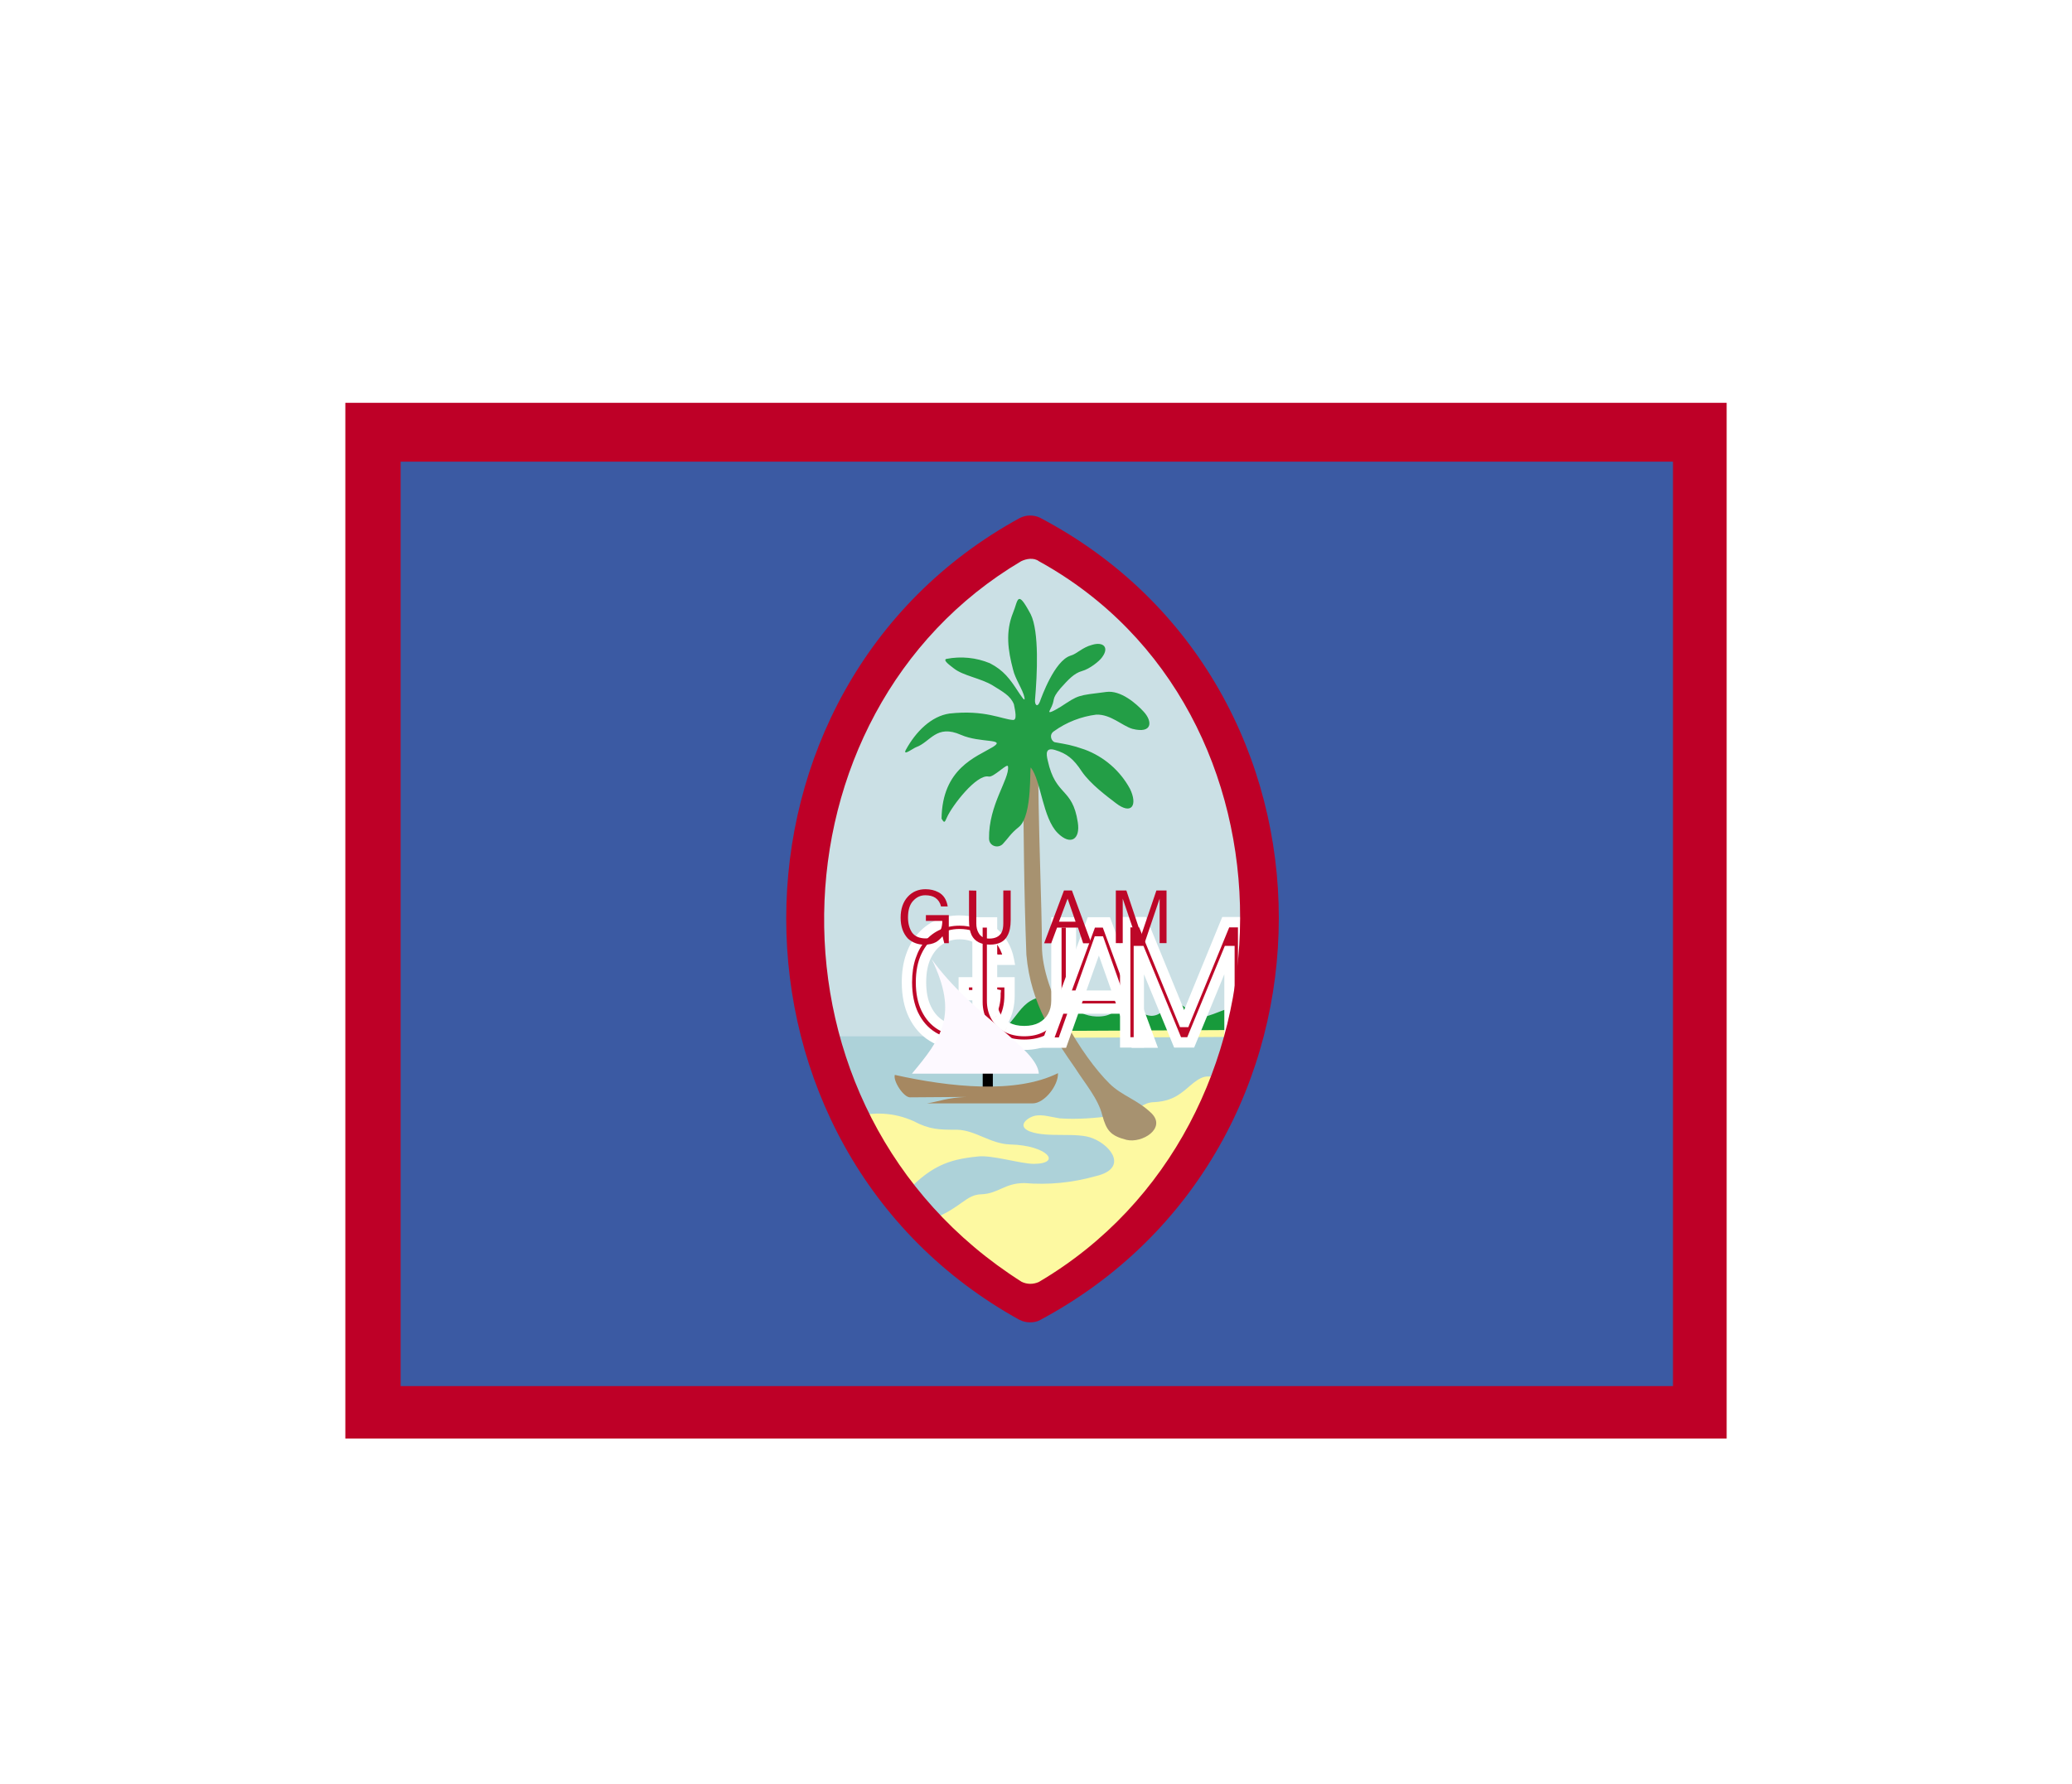 <svg width="36" height="31" viewBox="0 0 36 31" fill="none" xmlns="http://www.w3.org/2000/svg">
<g filter="url(#filter0_d_336_27083)">
<g clip-path="url(#clip0_336_27083)">
<path fill-rule="evenodd" clip-rule="evenodd" d="M6 3H30V21H6V3Z" fill="#BE0027"/>
<path fill-rule="evenodd" clip-rule="evenodd" d="M6.961 4.023H29.067V20.088H6.961V4.023Z" fill="#3B5AA3"/>
<path fill-rule="evenodd" clip-rule="evenodd" d="M17.79 18.494C17.839 18.518 17.892 18.53 17.947 18.531C18.001 18.531 18.055 18.52 18.105 18.498C23.272 15.749 23.272 8.212 18.109 5.5C18.057 5.477 18.001 5.466 17.945 5.467C17.888 5.468 17.833 5.482 17.782 5.508C12.746 8.261 12.731 15.712 17.786 18.494H17.79Z" fill="#CBE0E5"/>
<path fill-rule="evenodd" clip-rule="evenodd" d="M17.788 18.634C17.863 18.697 18.028 18.69 18.103 18.634C21.91 15.784 21.928 14.01 21.763 14.01H14.226C14.113 14.01 14.293 15.817 17.788 18.634Z" fill="#ADD2D9"/>
<path fill-rule="evenodd" clip-rule="evenodd" d="M14.825 15.42C15.17 15.312 15.542 15.334 15.871 15.483C16.156 15.633 16.321 15.633 16.629 15.633C16.951 15.641 17.202 15.877 17.551 15.889C18.192 15.903 18.462 16.222 17.964 16.226C17.731 16.226 17.225 16.065 16.981 16.099C16.471 16.151 16.149 16.264 15.669 16.8L16.224 17.175C16.704 16.983 16.782 16.762 17.049 16.755C17.349 16.744 17.45 16.56 17.799 16.56C18.215 16.595 18.634 16.554 19.036 16.44C19.591 16.312 19.329 15.922 18.991 15.784C18.717 15.667 18.211 15.78 17.896 15.664C17.656 15.57 17.851 15.42 17.982 15.39C18.11 15.364 18.249 15.409 18.41 15.435C18.699 15.457 19.062 15.431 19.314 15.39C19.839 15.311 19.816 15.157 20.064 15.153C20.251 15.142 20.39 15.09 20.514 15C20.664 14.899 20.817 14.7 20.997 14.707L21.474 14.726L20.799 16.241L18.897 18.18L17.911 18.555L15.744 17.141L14.652 15.465L14.829 15.42H14.825Z" fill="#FDF9A1"/>
<path fill-rule="evenodd" clip-rule="evenodd" d="M17.316 13.95L21.666 13.928L21.741 13.542C21.741 13.542 21.587 13.519 21.46 13.512C21.306 13.5 21.036 13.677 20.86 13.673C20.729 13.673 20.586 13.448 20.459 13.448C20.234 13.448 20.219 13.647 20.009 13.654C19.84 13.647 19.769 13.519 19.547 13.534C19.323 13.545 19.337 13.673 19.049 13.665C18.666 13.654 18.512 13.324 18.205 13.32C17.695 13.313 17.68 13.808 17.312 13.947L17.316 13.95Z" fill="#179A3B"/>
<path fill-rule="evenodd" clip-rule="evenodd" d="M17.316 14.041L21.793 14.018V13.898L17.211 13.921L17.312 14.041H17.316Z" fill="#FDF9A1"/>
<path fill-rule="evenodd" clip-rule="evenodd" d="M19.153 15.386C19.225 15.648 19.296 15.738 19.573 15.809C19.847 15.873 20.267 15.607 20.008 15.348C19.761 15.108 19.498 15.048 19.277 14.831C18.808 14.369 18.103 13.237 18.103 12.438C18.103 11.752 18.036 10.346 18.036 9.014C18.036 8.928 17.773 9.254 17.773 9.344C17.788 10.518 17.788 11.407 17.833 12.592C17.908 13.458 18.321 14.043 18.685 14.568C18.846 14.823 19.082 15.093 19.153 15.386Z" fill="#A79270"/>
<path d="M17.267 12.679C17.245 12.61 17.215 12.549 17.178 12.494C17.142 12.439 17.099 12.392 17.049 12.353C16.999 12.315 16.943 12.285 16.88 12.265C16.816 12.244 16.747 12.234 16.671 12.234C16.548 12.234 16.435 12.266 16.334 12.33C16.232 12.394 16.152 12.488 16.092 12.613C16.032 12.737 16.002 12.89 16.002 13.071C16.002 13.252 16.032 13.404 16.093 13.529C16.154 13.653 16.235 13.747 16.339 13.811C16.442 13.875 16.558 13.907 16.688 13.907C16.807 13.907 16.913 13.882 17.004 13.831C17.096 13.779 17.167 13.706 17.218 13.612C17.27 13.518 17.296 13.407 17.296 13.279L17.373 13.295H16.745V13.071H17.541V13.295C17.541 13.467 17.504 13.617 17.43 13.744C17.358 13.871 17.257 13.97 17.128 14.04C17.001 14.109 16.854 14.144 16.688 14.144C16.503 14.144 16.34 14.1 16.2 14.013C16.061 13.926 15.952 13.802 15.874 13.642C15.796 13.481 15.757 13.291 15.757 13.071C15.757 12.905 15.779 12.757 15.824 12.625C15.868 12.492 15.932 12.379 16.013 12.286C16.095 12.193 16.192 12.121 16.303 12.072C16.415 12.022 16.537 11.997 16.671 11.997C16.782 11.997 16.884 12.014 16.98 12.047C17.075 12.08 17.161 12.127 17.236 12.187C17.311 12.247 17.374 12.319 17.424 12.402C17.475 12.485 17.509 12.578 17.528 12.679H17.267Z" fill="#BD0728"/>
<path d="M17.267 12.679L17.182 12.707L17.202 12.769H17.267V12.679ZM17.178 12.494L17.103 12.543L17.104 12.544L17.178 12.494ZM17.049 12.353L16.994 12.424L16.994 12.425L17.049 12.353ZM16.88 12.265L16.907 12.179L16.907 12.179L16.88 12.265ZM16.092 12.613L16.173 12.651L16.173 12.651L16.092 12.613ZM16.093 13.529L16.012 13.568L16.012 13.568L16.093 13.529ZM16.339 13.811L16.292 13.888L16.339 13.811ZM17.004 13.831L17.048 13.909L17.048 13.909L17.004 13.831ZM17.218 13.612L17.139 13.569L17.139 13.569L17.218 13.612ZM17.296 13.279L17.314 13.191L17.206 13.168V13.279H17.296ZM17.373 13.295V13.385L17.392 13.207L17.373 13.295ZM16.745 13.295H16.655V13.385H16.745V13.295ZM16.745 13.071V12.981H16.655V13.071H16.745ZM17.541 13.071H17.63V12.981H17.541V13.071ZM17.43 13.744L17.353 13.699L17.352 13.699L17.43 13.744ZM17.128 14.04L17.171 14.119L17.171 14.119L17.128 14.04ZM16.2 14.013L16.152 14.089L16.153 14.089L16.2 14.013ZM15.874 13.642L15.793 13.681L15.793 13.681L15.874 13.642ZM15.824 12.625L15.739 12.596L15.739 12.596L15.824 12.625ZM16.013 12.286L16.081 12.345L16.081 12.345L16.013 12.286ZM16.303 12.072L16.267 11.99L16.303 12.072ZM16.98 12.047L16.95 12.132L16.951 12.132L16.98 12.047ZM17.236 12.187L17.179 12.257L17.18 12.258L17.236 12.187ZM17.424 12.402L17.347 12.449L17.348 12.449L17.424 12.402ZM17.528 12.679V12.769H17.637L17.617 12.662L17.528 12.679ZM17.352 12.651C17.328 12.575 17.295 12.506 17.253 12.444L17.104 12.544C17.136 12.591 17.162 12.645 17.182 12.707L17.352 12.651ZM17.253 12.445C17.212 12.382 17.162 12.327 17.104 12.282L16.994 12.425C17.036 12.457 17.073 12.496 17.103 12.543L17.253 12.445ZM17.104 12.283C17.046 12.237 16.98 12.203 16.907 12.179L16.852 12.35C16.906 12.367 16.953 12.392 16.994 12.424L17.104 12.283ZM16.907 12.179C16.834 12.156 16.755 12.144 16.671 12.144V12.324C16.739 12.324 16.799 12.333 16.852 12.35L16.907 12.179ZM16.671 12.144C16.531 12.144 16.402 12.181 16.286 12.254L16.382 12.406C16.468 12.351 16.564 12.324 16.671 12.324V12.144ZM16.286 12.254C16.168 12.328 16.077 12.436 16.011 12.574L16.173 12.651C16.227 12.54 16.297 12.46 16.382 12.406L16.286 12.254ZM16.011 12.574C15.944 12.713 15.912 12.88 15.912 13.071H16.092C16.092 12.899 16.12 12.761 16.173 12.651L16.011 12.574ZM15.912 13.071C15.912 13.261 15.944 13.428 16.012 13.568L16.174 13.489C16.121 13.38 16.092 13.242 16.092 13.071H15.912ZM16.012 13.568C16.079 13.706 16.172 13.813 16.292 13.888L16.386 13.735C16.299 13.681 16.228 13.601 16.174 13.489L16.012 13.568ZM16.292 13.888C16.41 13.961 16.543 13.997 16.688 13.997V13.817C16.574 13.817 16.474 13.79 16.386 13.735L16.292 13.888ZM16.688 13.997C16.82 13.997 16.941 13.969 17.048 13.909L16.96 13.752C16.884 13.795 16.794 13.817 16.688 13.817V13.997ZM17.048 13.909C17.155 13.849 17.238 13.764 17.297 13.655L17.139 13.569C17.096 13.649 17.037 13.709 16.96 13.752L17.048 13.909ZM17.297 13.655C17.357 13.545 17.386 13.419 17.386 13.279H17.206C17.206 13.394 17.183 13.49 17.139 13.569L17.297 13.655ZM17.277 13.367L17.355 13.383L17.392 13.207L17.314 13.191L17.277 13.367ZM17.373 13.205H16.745V13.385H17.373V13.205ZM16.835 13.295V13.071H16.655V13.295H16.835ZM16.745 13.16H17.541V12.981H16.745V13.16ZM17.451 13.071V13.295H17.63V13.071H17.451ZM17.451 13.295C17.451 13.454 17.417 13.588 17.353 13.699L17.508 13.789C17.591 13.646 17.63 13.48 17.63 13.295H17.451ZM17.352 13.699C17.288 13.812 17.199 13.899 17.085 13.961L17.171 14.119C17.315 14.041 17.427 13.93 17.508 13.789L17.352 13.699ZM17.086 13.961C16.973 14.022 16.841 14.054 16.688 14.054V14.234C16.866 14.234 17.029 14.196 17.171 14.119L17.086 13.961ZM16.688 14.054C16.517 14.054 16.372 14.014 16.247 13.937L16.153 14.089C16.309 14.186 16.488 14.234 16.688 14.234V14.054ZM16.248 13.937C16.124 13.86 16.026 13.749 15.954 13.602L15.793 13.681C15.878 13.855 15.998 13.993 16.152 14.089L16.248 13.937ZM15.954 13.603C15.884 13.457 15.847 13.28 15.847 13.071H15.668C15.668 13.301 15.708 13.506 15.793 13.681L15.954 13.603ZM15.847 13.071C15.847 12.913 15.868 12.774 15.909 12.653L15.739 12.596C15.691 12.739 15.668 12.897 15.668 13.071H15.847ZM15.909 12.653C15.95 12.531 16.008 12.428 16.081 12.345L15.946 12.227C15.855 12.33 15.787 12.454 15.739 12.596L15.909 12.653ZM16.081 12.345C16.154 12.262 16.24 12.198 16.34 12.154L16.267 11.99C16.143 12.045 16.036 12.124 15.946 12.227L16.081 12.345ZM16.34 12.154C16.439 12.11 16.549 12.087 16.671 12.087V11.908C16.526 11.908 16.391 11.935 16.267 11.99L16.34 12.154ZM16.671 12.087C16.772 12.087 16.865 12.102 16.95 12.132L17.009 11.963C16.904 11.926 16.791 11.908 16.671 11.908V12.087ZM16.951 12.132C17.037 12.162 17.113 12.203 17.179 12.257L17.292 12.117C17.209 12.05 17.114 11.998 17.008 11.962L16.951 12.132ZM17.18 12.258C17.247 12.31 17.302 12.374 17.347 12.449L17.501 12.356C17.445 12.263 17.375 12.183 17.291 12.117L17.18 12.258ZM17.348 12.449C17.392 12.522 17.423 12.604 17.44 12.695L17.617 12.662C17.596 12.551 17.557 12.449 17.501 12.356L17.348 12.449ZM17.528 12.589H17.267V12.769H17.528V12.589Z" fill="white"/>
<path d="M18.355 12.03H18.608V13.413C18.608 13.556 18.574 13.684 18.507 13.796C18.44 13.907 18.346 13.995 18.224 14.06C18.102 14.124 17.959 14.156 17.796 14.156C17.632 14.156 17.489 14.124 17.367 14.06C17.245 13.995 17.151 13.907 17.083 13.796C17.017 13.684 16.983 13.556 16.983 13.413V12.03H17.236V13.393C17.236 13.495 17.259 13.586 17.304 13.665C17.349 13.744 17.413 13.806 17.496 13.852C17.579 13.897 17.679 13.919 17.796 13.919C17.912 13.919 18.012 13.897 18.096 13.852C18.179 13.806 18.243 13.744 18.287 13.665C18.332 13.586 18.355 13.495 18.355 13.393V12.03Z" fill="#BD0728"/>
<path d="M18.355 12.03V11.94H18.265V12.03H18.355ZM18.608 12.03H18.697V11.94H18.608V12.03ZM18.507 13.796L18.43 13.75L18.43 13.75L18.507 13.796ZM18.224 14.06L18.266 14.139L18.266 14.139L18.224 14.06ZM17.367 14.06L17.325 14.139L17.325 14.139L17.367 14.06ZM17.083 13.796L17.006 13.842L17.007 13.842L17.083 13.796ZM16.983 12.03V11.94H16.894V12.03H16.983ZM17.236 12.03H17.326V11.94H17.236V12.03ZM17.304 13.665L17.226 13.709L17.226 13.71L17.304 13.665ZM17.496 13.852L17.452 13.931L17.453 13.931L17.496 13.852ZM18.096 13.852L18.138 13.931L18.138 13.931L18.096 13.852ZM18.287 13.665L18.209 13.621L18.209 13.621L18.287 13.665ZM18.355 12.12H18.608V11.94H18.355V12.12ZM18.518 12.03V13.413H18.697V12.03H18.518ZM18.518 13.413C18.518 13.541 18.488 13.653 18.43 13.75L18.584 13.842C18.66 13.714 18.697 13.571 18.697 13.413H18.518ZM18.43 13.75C18.372 13.846 18.29 13.923 18.182 13.981L18.266 14.139C18.401 14.068 18.508 13.968 18.584 13.842L18.43 13.75ZM18.182 13.98C18.076 14.037 17.948 14.066 17.796 14.066V14.246C17.971 14.246 18.129 14.211 18.266 14.139L18.182 13.98ZM17.796 14.066C17.643 14.066 17.515 14.037 17.409 13.98L17.325 14.139C17.462 14.211 17.62 14.246 17.796 14.246V14.066ZM17.409 13.981C17.301 13.923 17.219 13.846 17.16 13.749L17.007 13.842C17.083 13.968 17.19 14.068 17.325 14.139L17.409 13.981ZM17.161 13.75C17.103 13.653 17.073 13.541 17.073 13.413H16.894C16.894 13.571 16.931 13.714 17.006 13.842L17.161 13.75ZM17.073 13.413V12.03H16.894V13.413H17.073ZM16.983 12.12H17.236V11.94H16.983V12.12ZM17.147 12.03V13.393H17.326V12.03H17.147ZM17.147 13.393C17.147 13.508 17.172 13.615 17.226 13.709L17.382 13.621C17.346 13.556 17.326 13.481 17.326 13.393H17.147ZM17.226 13.71C17.279 13.803 17.355 13.877 17.452 13.931L17.539 13.773C17.47 13.735 17.418 13.685 17.382 13.621L17.226 13.71ZM17.453 13.931C17.552 13.984 17.668 14.009 17.796 14.009V13.829C17.691 13.829 17.606 13.809 17.538 13.773L17.453 13.931ZM17.796 14.009C17.923 14.009 18.039 13.984 18.138 13.931L18.053 13.773C17.985 13.809 17.9 13.829 17.796 13.829V14.009ZM18.138 13.931C18.236 13.877 18.313 13.803 18.366 13.709L18.209 13.621C18.173 13.685 18.122 13.735 18.052 13.773L18.138 13.931ZM18.365 13.709C18.419 13.615 18.444 13.508 18.444 13.393H18.265C18.265 13.481 18.245 13.556 18.209 13.621L18.365 13.709ZM18.444 13.393V12.03H18.265V13.393H18.444Z" fill="white"/>
<path d="M18.46 14.119H18.195L18.962 12.03H19.223L19.99 14.119H19.725L19.101 12.36H19.084L18.46 14.119ZM18.558 13.303H19.627V13.527H18.558V13.303Z" fill="#BD0728"/>
<path d="M18.46 14.119V14.209H18.523L18.544 14.149L18.46 14.119ZM18.195 14.119L18.11 14.088L18.066 14.209H18.195V14.119ZM18.962 12.03V11.94H18.899L18.877 11.999L18.962 12.03ZM19.223 12.03L19.307 11.999L19.285 11.94H19.223V12.03ZM19.99 14.119V14.209H20.119L20.074 14.088L19.99 14.119ZM19.725 14.119L19.64 14.149L19.661 14.209H19.725V14.119ZM19.101 12.36L19.185 12.33L19.164 12.271H19.101V12.36ZM19.084 12.36V12.271H19.021L19 12.33L19.084 12.36ZM18.558 13.303V13.213H18.468V13.303H18.558ZM19.627 13.303H19.717V13.213H19.627V13.303ZM19.627 13.527V13.617H19.717V13.527H19.627ZM18.558 13.527H18.468V13.617H18.558V13.527ZM18.46 14.029H18.195V14.209H18.46V14.029ZM18.279 14.15L19.046 12.061L18.877 11.999L18.11 14.088L18.279 14.15ZM18.962 12.12H19.223V11.94H18.962V12.12ZM19.139 12.061L19.906 14.15L20.074 14.088L19.307 11.999L19.139 12.061ZM19.99 14.029H19.725V14.209H19.99V14.029ZM19.809 14.089L19.185 12.33L19.016 12.39L19.64 14.149L19.809 14.089ZM19.101 12.271H19.084V12.45H19.101V12.271ZM19 12.33L18.375 14.089L18.544 14.149L19.169 12.39L19 12.33ZM18.558 13.393H19.627V13.213H18.558V13.393ZM19.537 13.303V13.527H19.717V13.303H19.537ZM19.627 13.438H18.558V13.617H19.627V13.438ZM18.648 13.527V13.303H18.468V13.527H18.648Z" fill="white"/>
<path d="M19.55 12.026H19.852L20.562 13.76H20.586L21.296 12.026H21.598V14.115H21.362V12.528H21.341L20.688 14.115H20.46L19.807 12.528H19.787V14.115H19.55V12.026Z" fill="#BD0728"/>
<path d="M19.55 12.026V11.936H19.46V12.026H19.55ZM19.852 12.026L19.935 11.992L19.912 11.936H19.852V12.026ZM20.562 13.76L20.479 13.794L20.502 13.85H20.562V13.76ZM20.586 13.76V13.85H20.647L20.669 13.794L20.586 13.76ZM21.296 12.026V11.936H21.236L21.213 11.992L21.296 12.026ZM21.598 12.026H21.688V11.936H21.598V12.026ZM21.598 14.115V14.205H21.688V14.115H21.598ZM21.362 14.115H21.272V14.205H21.362V14.115ZM21.362 12.528H21.451V12.438H21.362V12.528ZM21.341 12.528V12.438H21.281L21.258 12.494L21.341 12.528ZM20.688 14.115V14.205H20.748L20.771 14.149L20.688 14.115ZM20.46 14.115L20.377 14.149L20.4 14.205H20.46V14.115ZM19.807 12.528L19.89 12.494L19.867 12.438H19.807V12.528ZM19.787 12.528V12.438H19.697V12.528H19.787ZM19.787 14.115V14.205H19.876V14.115H19.787ZM19.55 14.115H19.46V14.205H19.55V14.115ZM19.55 12.116H19.852V11.936H19.55V12.116ZM19.769 12.06L20.479 13.794L20.645 13.726L19.935 11.992L19.769 12.06ZM20.562 13.85H20.586V13.67H20.562V13.85ZM20.669 13.794L21.38 12.06L21.213 11.992L20.503 13.726L20.669 13.794ZM21.296 12.116H21.598V11.936H21.296V12.116ZM21.509 12.026V14.115H21.688V12.026H21.509ZM21.598 14.025H21.362V14.205H21.598V14.025ZM21.451 14.115V12.528H21.272V14.115H21.451ZM21.362 12.438H21.341V12.618H21.362V12.438ZM21.258 12.494L20.605 14.081L20.771 14.149L21.424 12.562L21.258 12.494ZM20.688 14.025H20.46V14.205H20.688V14.025ZM20.543 14.081L19.89 12.494L19.724 12.562L20.377 14.149L20.543 14.081ZM19.807 12.438H19.787V12.618H19.807V12.438ZM19.697 12.528V14.115H19.876V12.528H19.697ZM19.787 14.025H19.55V14.205H19.787V14.025ZM19.64 14.115V12.026H19.46V14.115H19.64Z" fill="white"/>
<path fill-rule="evenodd" clip-rule="evenodd" d="M15.737 9.034C15.681 9.146 15.872 9 15.917 8.985C16.168 8.895 16.266 8.58 16.697 8.771C17.034 8.917 17.488 8.831 17.252 8.981C16.959 9.157 16.371 9.352 16.359 10.226C16.408 10.309 16.412 10.297 16.453 10.204C16.543 10.001 16.967 9.45 17.177 9.495C17.263 9.517 17.511 9.244 17.514 9.322C17.541 9.54 17.177 9.982 17.184 10.571C17.184 10.71 17.353 10.755 17.432 10.657C17.514 10.571 17.559 10.485 17.702 10.372C17.949 10.17 17.882 9.3 17.912 9.341C18.088 9.566 18.114 10.215 18.377 10.477C18.598 10.699 18.774 10.59 18.726 10.29C18.632 9.675 18.343 9.851 18.204 9.217C18.174 9.094 18.167 8.985 18.332 9.034C18.531 9.094 18.651 9.184 18.797 9.409C18.947 9.626 19.224 9.832 19.386 9.956C19.667 10.174 19.768 9.986 19.633 9.709C19.462 9.393 19.182 9.151 18.846 9.026C18.613 8.944 18.531 8.936 18.328 8.899C18.272 8.887 18.216 8.771 18.313 8.707C18.53 8.551 18.783 8.452 19.048 8.419C19.299 8.411 19.498 8.614 19.674 8.666C20.027 8.756 20.027 8.535 19.869 8.366C19.742 8.227 19.472 7.991 19.221 8.025C18.714 8.089 18.748 8.074 18.433 8.28C18.321 8.347 18.193 8.422 18.242 8.34C18.354 8.134 18.249 8.171 18.426 7.961C18.561 7.811 18.662 7.699 18.801 7.661C18.928 7.627 19.101 7.492 19.149 7.421C19.277 7.249 19.168 7.147 18.973 7.207C18.801 7.252 18.711 7.365 18.598 7.395C18.321 7.485 18.099 8.107 18.066 8.197C18.024 8.302 17.976 8.25 17.983 8.16C18.021 7.721 18.058 6.979 17.908 6.675C17.668 6.225 17.691 6.435 17.601 6.649C17.466 6.986 17.514 7.305 17.601 7.635C17.638 7.8 17.773 7.987 17.799 8.119C17.818 8.22 17.739 8.089 17.694 8.025C17.548 7.8 17.439 7.65 17.199 7.526C16.96 7.427 16.696 7.401 16.442 7.451C16.374 7.474 16.517 7.571 16.573 7.616C16.734 7.744 17.038 7.785 17.248 7.912C17.421 8.021 17.556 8.089 17.616 8.239C17.638 8.351 17.676 8.516 17.601 8.512C17.409 8.501 17.113 8.332 16.498 8.4C16.183 8.445 15.913 8.711 15.737 9.034V9.034Z" fill="#239E46"/>
<path fill-rule="evenodd" clip-rule="evenodd" d="M17.074 14.648H17.25V14.945H17.074V14.648Z" fill="black"/>
<path fill-rule="evenodd" clip-rule="evenodd" d="M16.189 12.672C16.894 13.647 18.026 14.217 18.049 14.659H15.844C16.35 14.052 16.661 13.639 16.189 12.672Z" fill="#FDF9FF"/>
<path fill-rule="evenodd" clip-rule="evenodd" d="M15.547 14.68C16.507 14.894 17.651 15.014 18.382 14.65C18.39 14.864 18.146 15.175 17.943 15.175H16.106C16.32 15.142 16.443 15.078 16.788 15.063L15.813 15.07C15.701 15.074 15.513 14.785 15.547 14.68Z" fill="#A68861"/>
<path fill-rule="evenodd" clip-rule="evenodd" d="M17.722 18.939C17.82 18.995 17.974 18.991 18.06 18.946C23.602 15.995 23.606 7.906 18.067 4.996C18.012 4.97 17.951 4.958 17.89 4.959C17.829 4.96 17.769 4.976 17.715 5.004C12.315 7.959 12.3 15.954 17.722 18.942V18.939ZM17.749 18.275C17.795 18.298 17.846 18.31 17.898 18.311C17.95 18.311 18.002 18.3 18.049 18.279C22.684 15.549 22.74 8.337 18.052 5.754C17.962 5.686 17.831 5.709 17.741 5.754C13.301 8.382 13.054 15.297 17.749 18.275Z" fill="#BE0027"/>
<path d="M16.08 11.453C16.165 11.453 16.24 11.471 16.305 11.506C16.392 11.551 16.446 11.633 16.466 11.753H16.35C16.335 11.688 16.302 11.638 16.252 11.603C16.207 11.573 16.148 11.558 16.076 11.558C15.993 11.558 15.922 11.592 15.862 11.659C15.805 11.722 15.776 11.817 15.776 11.944C15.776 12.049 15.8 12.137 15.847 12.207C15.897 12.274 15.976 12.308 16.083 12.308C16.166 12.308 16.233 12.284 16.286 12.237C16.343 12.189 16.372 12.112 16.372 12.004H16.087V11.903H16.485V12.391H16.406L16.376 12.271C16.336 12.318 16.298 12.352 16.263 12.372C16.208 12.402 16.14 12.417 16.057 12.417C15.95 12.417 15.856 12.382 15.776 12.312C15.691 12.222 15.648 12.101 15.648 11.948C15.648 11.796 15.69 11.674 15.772 11.584C15.852 11.497 15.955 11.453 16.08 11.453Z" fill="#BD0728"/>
<path d="M16.963 11.478V12.048C16.963 12.113 16.976 12.167 17.001 12.21C17.036 12.277 17.098 12.311 17.188 12.311C17.291 12.311 17.362 12.276 17.402 12.206C17.422 12.166 17.432 12.113 17.432 12.048V11.475H17.56V11.992C17.56 12.102 17.542 12.19 17.507 12.255C17.455 12.362 17.352 12.416 17.2 12.416C17.042 12.416 16.936 12.361 16.881 12.251C16.851 12.188 16.836 12.102 16.836 11.992V11.475L16.963 11.478Z" fill="#BD0728"/>
<path d="M18.688 12.018L18.549 11.617L18.399 12.018H18.688ZM18.486 11.475H18.624L18.962 12.393H18.819L18.729 12.12H18.366L18.264 12.393H18.141L18.486 11.475Z" fill="#BD0728"/>
<path d="M19.387 11.475H19.57L19.829 12.251L20.092 11.475H20.268V12.39H20.148V11.617L19.886 12.39H19.769L19.507 11.617V12.39H19.387V11.475Z" fill="#BD0728"/>
</g>
</g>
<defs>
<filter id="filter0_d_336_27083" x="0" y="-2" width="36" height="36" filterUnits="userSpaceOnUse" color-interpolation-filters="sRGB">
<feFlood flood-opacity="0" result="BackgroundImageFix"/>
<feColorMatrix in="SourceAlpha" type="matrix" values="0 0 0 0 0 0 0 0 0 0 0 0 0 0 0 0 0 0 127 0" result="hardAlpha"/>
<feOffset dy="4"/>
<feGaussianBlur stdDeviation="3"/>
<feComposite in2="hardAlpha" operator="out"/>
<feColorMatrix type="matrix" values="0 0 0 0 0 0 0 0 0 0 0 0 0 0 0 0 0 0 0.16 0"/>
<feBlend mode="normal" in2="BackgroundImageFix" result="effect1_dropShadow_336_27083"/>
<feBlend mode="normal" in="SourceGraphic" in2="effect1_dropShadow_336_27083" result="shape"/>
</filter>
<clipPath id="clip0_336_27083">
<rect width="24" height="18" fill="white" transform="translate(6 3)"/>
</clipPath>
</defs>
</svg>
